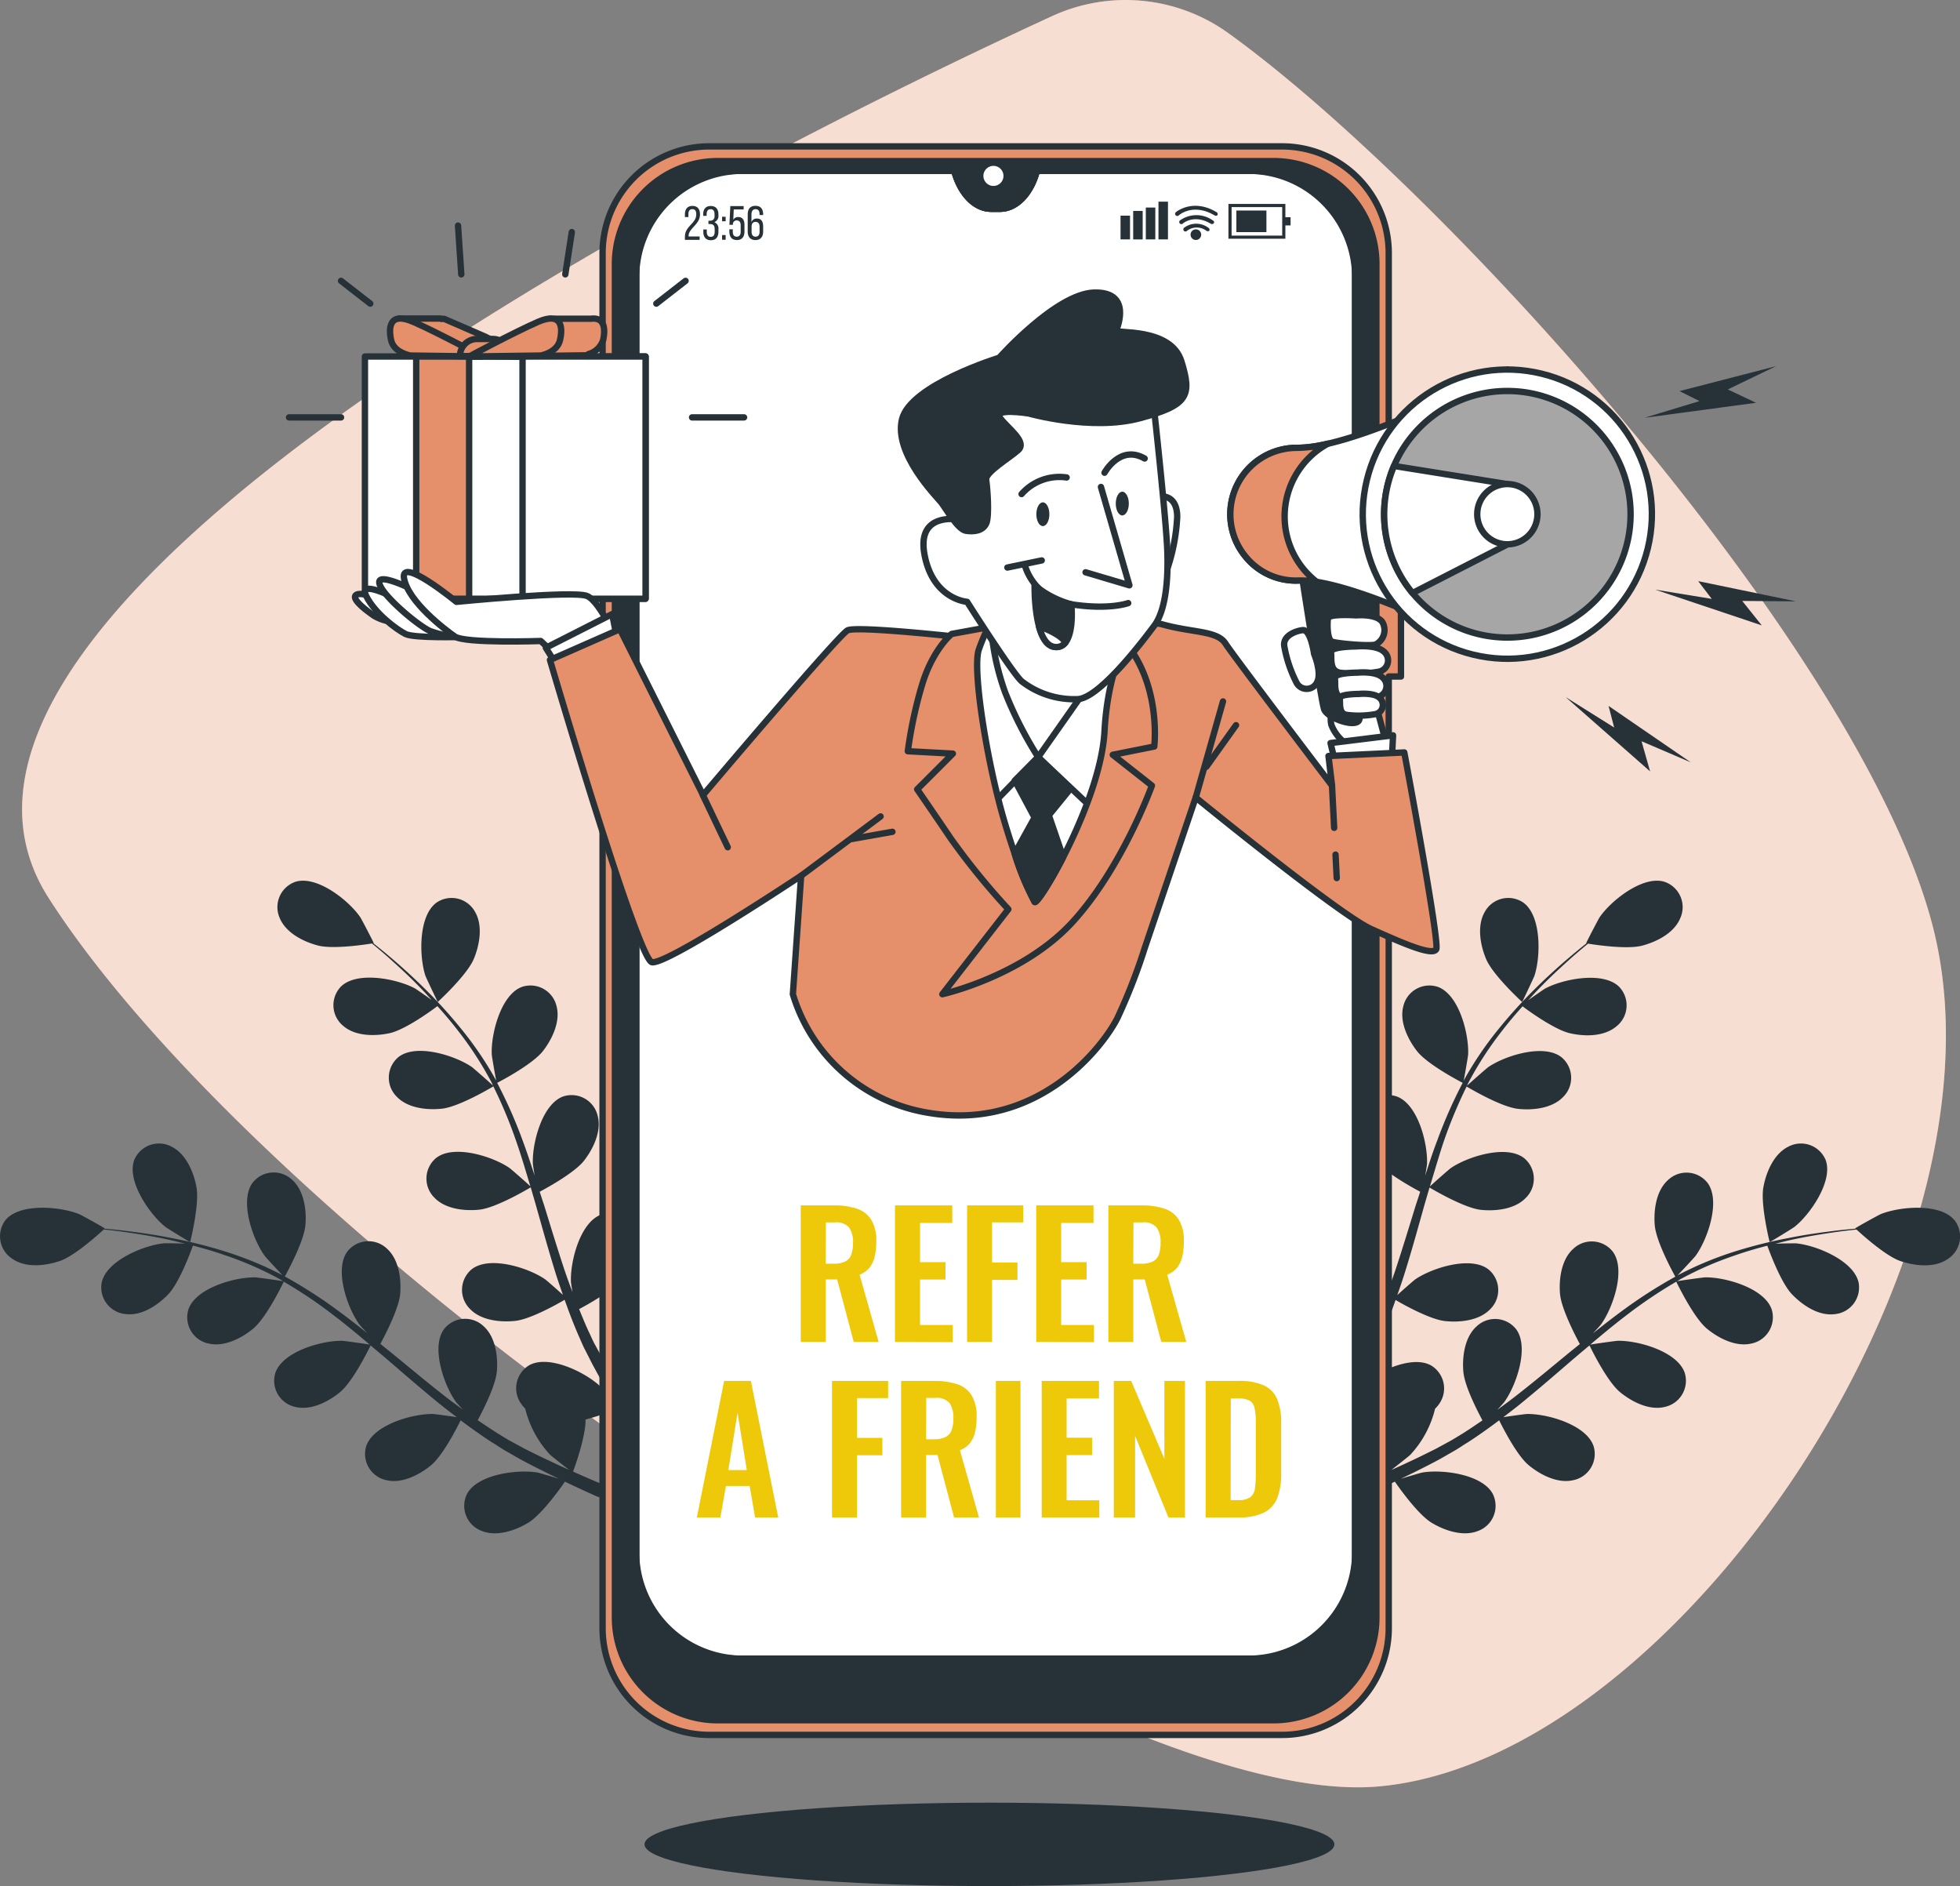 <svg xmlns="http://www.w3.org/2000/svg" width="308.334" height="296.629" viewBox="0 0 308.334 296.629">
  <rect x="0" y="0" width="308.334" height="296.629" fill="#808080" stroke="none"/>
  <g id="Group_408" data-name="Group 408" transform="translate(-60.833 -223.857)">
    <g id="Group_380" data-name="Group 380" transform="translate(-16.703 3.513)">
      <g id="freepik--background-simple--inject-2" transform="translate(81.012 220.344)">
        <path id="Path_5166" data-name="Path 5166" d="M222.331,42.106a27.672,27.672,0,0,0-27.658-2.658c-43.791,20.138-188.331,91.2-157.881,138.71,35.774,55.835,162.735,143.922,209.29,139.721s99.338-82.307,87.484-133.716C323.605,140.967,256.645,66.782,222.331,42.106Z" transform="translate(-32.615 -36.926)" fill="#e58f6b"/>
        <path id="Path_5167" data-name="Path 5167" d="M222.331,42.106a27.672,27.672,0,0,0-27.658-2.658c-43.791,20.138-188.331,91.2-157.881,138.71,35.774,55.835,162.735,143.922,209.29,139.721s99.338-82.307,87.484-133.716C323.605,140.967,256.645,66.782,222.331,42.106Z" transform="translate(-32.615 -36.926)" fill="#fff" opacity="0.7"/>
      </g>
      <g id="freepik--Plants--inject-2" transform="translate(77.536 358.858)">
        <path id="Path_5168" data-name="Path 5168" d="M360.539,247.857c1.073,2.567,5.675,6.769,5.682,6.769s1.845-3.872,1.929-4.132c.989-3.009,1.129-9.413-1.747-11.5a4.209,4.209,0,0,0-6.075,1.473C359.073,242.639,359.627,245.676,360.539,247.857Z" transform="translate(-126.76 -235.551)" fill="#263238"/>
        <path id="Path_5169" data-name="Path 5169" d="M420.79,287.75c-2.287-2.715-8.656-2.1-11.588-.912-.253.105-4.033,2.181-3.984,2.231l.056.049c-1.01.084-2.1.189-3.262.33-2.174.274-4.623.6-7.26,1.136a75.536,75.536,0,0,0-8.417,2.1,55.114,55.114,0,0,0-8.993,3.732l-.105.063c.737-.744,2.708-2.876,2.841-3.058,1.88-2.553,4.005-8.593,1.929-11.469a4.209,4.209,0,0,0-6.236-.491c-1.873,1.662-2.287,4.721-2.1,7.085.21,2.658,3.016,7.716,3.241,8.123a75.909,75.909,0,0,0-8.347,5.359c-1.557,1.143-3.086,2.336-4.609,3.556.61-.659,1.157-1.256,1.221-1.347,1.88-2.553,4-8.593,1.922-11.469a4.209,4.209,0,0,0-6.229-.491c-1.873,1.662-2.294,4.721-2.1,7.085s2.5,6.755,3.121,7.905l-1.74,1.4c-2.771,2.287-5.52,4.573-8.291,6.734-.975.765-1.964,1.48-2.946,2.2.54-.582.989-1.08,1.052-1.164,1.88-2.553,4.005-8.593,1.929-11.469a4.209,4.209,0,0,0-6.236-.491c-1.873,1.662-2.287,4.721-2.1,7.078s2.273,6.313,3.009,7.716c-1.031.7-2.062,1.4-3.093,2.055-.7.414-1.4.87-2.1,1.249l-2.153,1.171c-1.4.7-2.806,1.4-4.209,2.048-.961.456-1.88.87-2.806,1.291.982-.751,2.869-2.252,3.009-2.4a16.2,16.2,0,0,0,3.9-7.246,4.908,4.908,0,0,0,.6-.7,4.209,4.209,0,0,0-1.256-6.124c-3.107-1.7-8.838,1.143-11.146,3.318-.133.133-1.452,1.69-2.273,2.687.393-.659.779-1.3,1.171-1.978.793-1.347,1.536-2.715,2.35-4.209.365-.7.7-1.445,1.1-2.181s.7-1.536,1.059-2.308c.793-1.81,1.508-3.683,2.181-5.612,1.178.7,5.408,3.065,7.772,3.318s5.422-.07,7.141-1.894a4.209,4.209,0,0,0-.316-6.243c-2.806-2.16-8.908-.21-11.518,1.592-.161.112-1.887,1.613-2.806,2.455.4-1.143.8-2.287,1.164-3.458,1.059-3.388,2.02-6.846,2.988-10.3.3-1.052.61-2.1.919-3.157.414.253,5.373,3.192,8.025,3.507,2.35.253,5.422-.077,7.141-1.9a4.209,4.209,0,0,0-.309-6.243c-2.806-2.16-8.915-.21-11.525,1.592-.2.133-2.673,2.3-3.276,2.883.7-2.315,1.368-4.615,2.1-6.853a74.813,74.813,0,0,1,3.676-8.866c.2.119,5.359,3.206,8.067,3.507,2.357.259,5.422-.07,7.141-1.894a4.209,4.209,0,0,0-.309-6.243c-2.806-2.16-8.908-.21-11.518,1.592-.2.14-2.869,2.469-3.325,2.925.084-.161.147-.344.238-.512a54.428,54.428,0,0,1,5.226-8.067c1.073-1.4,2.182-2.7,3.283-3.928.9.7,5.064,3.7,7.47,4.244s5.4.519,7.309-1.1a4.209,4.209,0,0,0,.379-6.243c-2.56-2.455-8.838-1.185-11.623.316-.154.084-1.606,1.087-2.651,1.831.505-.547,1.017-1.122,1.515-1.634,1.859-1.943,3.683-3.6,5.3-5.057.933-.821,1.789-1.543,2.6-2.21,1.235.2,6.2.94,8.544.309s5.036-2.02,5.976-4.342a4.209,4.209,0,0,0-2.539-5.71c-3.4-1-8.417,3.016-10.171,5.612-.154.231-2.153,4.047-2.1,4.061h.07c-.786.624-1.627,1.3-2.532,2.069-1.662,1.4-3.507,3.051-5.429,4.952a75.679,75.679,0,0,0-5.864,6.439,54.6,54.6,0,0,0-5.471,8.06.141.141,0,0,1-.049.105c.2-1.024.7-3.893.7-4.117.154-3.163-1.4-9.378-4.728-10.627a4.209,4.209,0,0,0-5.464,3.03c-.645,2.42.7,5.2,2.153,7.064,1.641,2.1,6.776,4.777,7.183,4.987a75.286,75.286,0,0,0-4.005,9.077c-.7,1.81-1.291,3.655-1.887,5.506.147-.884.274-1.683.281-1.8.154-3.164-1.4-9.371-4.728-10.627a4.209,4.209,0,0,0-5.464,3.03c-.645,2.42.7,5.2,2.153,7.064s5.808,4.265,6.965,4.875c-.224.7-.456,1.4-.7,2.139-1.052,3.43-2.1,6.86-3.2,10.192-.393,1.171-.828,2.315-1.249,3.458.126-.793.231-1.452.231-1.557.161-3.164-1.4-9.378-4.721-10.627a4.209,4.209,0,0,0-5.464,3.023c-.645,2.427.7,5.2,2.153,7.071s5.387,4.026,6.755,4.763c-.47,1.157-.94,2.315-1.452,3.416-.365.744-.666,1.487-1.073,2.217s-.772,1.445-1.157,2.16c-.779,1.347-1.585,2.743-2.378,4.04-.554.9-1.094,1.754-1.634,2.616.407-1.164,1.15-3.458,1.192-3.655.631-3.107,0-9.484-3.058-11.223a4.209,4.209,0,0,0-5.864,2.167c-1,2.294-.1,5.247,1.059,7.309,1.277,2.273,5.745,5.612,6.313,5.99-.9,1.4-1.789,2.806-2.651,4.075-.435.652-.856,1.284-1.27,1.887l1.522,1.606c.491-.751,1-1.529,1.515-2.343.919-1.4,1.873-3,2.806-4.6a45.355,45.355,0,0,0,5.085,1.7c-.042,2.672,1.733,7.555,1.964,8.186-1.536.7-3.03,1.34-4.454,1.936a14.02,14.02,0,0,1-1.8.519l1.627,1.7a5.941,5.941,0,0,0,1.01-.295c1.557-.7,3.213-1.459,4.91-2.273.386.568,3.57,5.142,5.808,6.481,2.027,1.22,4.952,2.21,7.281,1.27a4.209,4.209,0,0,0,2.329-5.794c-1.648-3.142-8-3.928-11.125-3.388-.182.035-2.139.6-3.374.989.7-.337,1.361-.652,2.069-1,1.4-.7,2.806-1.4,4.258-2.2l2.1-1.206c.7-.393,1.4-.9,2.153-1.347,1.662-1.073,3.29-2.238,4.91-3.451.6,1.221,2.806,5.541,4.643,7.057s4.559,2.932,7.014,2.357a4.209,4.209,0,0,0,3.185-5.38c-1.157-3.353-7.316-5.092-10.487-5.029-.2,0-2.462.309-3.7.5.961-.737,1.929-1.466,2.876-2.245,2.75-2.245,5.464-4.594,8.179-6.937q1.242-1.052,2.5-2.1c.21.435,2.729,5.612,4.777,7.323,1.824,1.508,4.566,2.932,7.014,2.357a4.209,4.209,0,0,0,3.185-5.38c-1.157-3.353-7.316-5.092-10.522-5.029-.238,0-3.507.449-4.328.6,1.838-1.557,3.69-3.093,5.569-4.531a74.286,74.286,0,0,1,7.954-5.366c.1.2,2.7,5.612,4.8,7.372,1.824,1.508,4.566,2.932,7.014,2.357a4.209,4.209,0,0,0,3.192-5.38c-1.157-3.353-7.323-5.092-10.487-5.029-.253,0-3.76.484-4.391.61.161-.091.316-.2.477-.295a53.75,53.75,0,0,1,8.81-3.83c1.676-.589,3.311-1.052,4.91-1.466.379,1.059,2.174,5.885,3.893,7.66s4.209,3.416,6.7,3.107a4.209,4.209,0,0,0,3.76-4.994c-.779-3.458-6.713-5.864-9.869-6.145-.175,0-1.936,0-3.22.063.7-.175,1.473-.372,2.167-.533,2.616-.589,5.05-.968,7.211-1.284,1.228-.175,2.343-.309,3.388-.414.912.842,4.651,4.209,6.951,4.973s5.31,1.087,7.379-.323a4.209,4.209,0,0,0,1.059-6.166Z" transform="translate(-113.36 -234.396)" fill="#263238"/>
        <path id="Path_5170" data-name="Path 5170" d="M424.077,308.812c0,.063,3.683-2.21,3.9-2.378,2.483-1.971,6.124-7.232,4.91-10.522a4.209,4.209,0,0,0-5.878-2.1c-2.252,1.115-3.458,3.949-3.9,6.278C422.562,302.765,424.077,308.812,424.077,308.812Z" transform="translate(-145.687 -251.984)" fill="#263238"/>
        <path id="Path_5171" data-name="Path 5171" d="M130.4,247.857c-1.073,2.567-5.675,6.769-5.675,6.769s-1.852-3.872-1.936-4.132c-.989-3.009-1.122-9.413,1.747-11.5a4.209,4.209,0,0,1,6.075,1.473C131.865,242.639,131.31,245.676,130.4,247.857Z" transform="translate(-55.869 -235.551)" fill="#263238"/>
        <path id="Path_5172" data-name="Path 5172" d="M28.536,287.75c2.287-2.715,8.663-2.1,11.595-.912.253.105,4.026,2.181,3.984,2.231l-.056.049c1,.084,2.1.189,3.262.33,2.167.274,4.615.6,7.26,1.136a75.932,75.932,0,0,1,8.417,2.1,55.118,55.118,0,0,1,9.007,3.7l.1.063c-.7-.744-2.708-2.876-2.806-3.058-1.873-2.553-4-8.593-1.922-11.469a4.209,4.209,0,0,1,6.229-.491c1.873,1.662,2.294,4.721,2.1,7.085-.21,2.658-3.016,7.716-3.241,8.123A75.251,75.251,0,0,1,80.815,302c1.557,1.143,3.093,2.336,4.616,3.556-.617-.659-1.157-1.256-1.221-1.347-1.88-2.553-4.005-8.593-1.929-11.469a4.209,4.209,0,0,1,6.236-.491c1.873,1.662,2.287,4.721,2.1,7.085s-2.5,6.755-3.121,7.905l1.733,1.4c2.806,2.287,5.527,4.573,8.291,6.734.975.765,1.964,1.48,2.953,2.2-.54-.582-1-1.08-1.059-1.164-1.873-2.553-4-8.593-1.922-11.469a4.209,4.209,0,0,1,6.229-.491c1.873,1.662,2.294,4.721,2.1,7.078s-2.273,6.313-3.009,7.716c1.031.7,2.1,1.4,3.1,2.055.7.414,1.4.87,2.1,1.249l2.16,1.171c1.4.7,2.806,1.4,4.209,2.048.954.456,1.873.87,2.806,1.291-.975-.751-2.862-2.252-3.009-2.4a16.33,16.33,0,0,1-3.9-7.246,4.907,4.907,0,0,1-.6-.7,4.209,4.209,0,0,1,1.249-6.124c3.114-1.7,8.845,1.143,11.146,3.318.14.133,1.459,1.69,2.273,2.687-.393-.659-.779-1.3-1.171-1.978-.786-1.347-1.536-2.715-2.343-4.209l-1.108-2.181c-.386-.7-.7-1.536-1.059-2.308-.786-1.81-1.5-3.683-2.181-5.612-1.178.7-5.4,3.065-7.765,3.318s-5.422-.07-7.141-1.894a4.209,4.209,0,0,1,.309-6.243c2.806-2.16,8.915-.21,11.518,1.592.168.112,1.894,1.613,2.806,2.455-.393-1.143-.8-2.287-1.164-3.458-1.052-3.388-2.013-6.846-2.988-10.3-.295-1.052-.61-2.1-.912-3.156-.421.253-5.38,3.192-8.025,3.507-2.357.253-5.422-.077-7.141-1.9a4.209,4.209,0,0,1,.309-6.243c2.806-2.16,8.915-.21,11.518,1.592.2.133,2.68,2.3,3.283,2.883-.7-2.315-1.368-4.616-2.146-6.853a73.649,73.649,0,0,0-3.676-8.866c-.189.119-5.352,3.206-8.067,3.507-2.35.26-5.422-.07-7.141-1.894a4.209,4.209,0,0,1,.309-6.243c2.806-2.16,8.915-.21,11.525,1.592.2.14,2.869,2.469,3.318,2.925-.077-.161-.147-.344-.231-.512a54.431,54.431,0,0,0-5.226-8.067c-1.073-1.4-2.181-2.7-3.29-3.928-.9.7-5.057,3.7-7.47,4.244-2.308.512-5.394.519-7.3-1.1a4.209,4.209,0,0,1-.379-6.243c2.56-2.455,8.831-1.185,11.623.316.154.084,1.6,1.087,2.644,1.831-.505-.547-1.017-1.122-1.515-1.634-1.852-1.943-3.676-3.6-5.3-5.057-.926-.821-1.782-1.543-2.6-2.21-1.228.2-6.2.94-8.544.309s-5.029-2.02-5.976-4.342a4.209,4.209,0,0,1,2.532-5.682c3.409-1,8.417,3.016,10.171,5.612.154.231,2.16,4.047,2.1,4.061h-.077c.793.624,1.634,1.3,2.539,2.069,1.655,1.4,3.507,3.051,5.429,4.952a75.655,75.655,0,0,1,5.857,6.439,54.6,54.6,0,0,1,5.471,8.06.484.484,0,0,1,.049.105c-.2-1.024-.7-3.893-.7-4.117-.154-3.163,1.4-9.378,4.721-10.627a4.209,4.209,0,0,1,5.471,3.03c.638,2.42-.7,5.2-2.153,7.064-1.648,2.1-6.776,4.777-7.19,4.987a75.314,75.314,0,0,1,4.012,9.077c.666,1.81,1.284,3.654,1.88,5.506-.14-.884-.267-1.683-.274-1.8-.154-3.164,1.4-9.371,4.721-10.627a4.209,4.209,0,0,1,5.471,3.03c.645,2.42-.7,5.2-2.153,7.064s-5.808,4.265-6.965,4.875c.224.7.449,1.4.7,2.139,1.052,3.43,2.1,6.86,3.206,10.192.393,1.171.821,2.315,1.249,3.458-.133-.793-.231-1.452-.238-1.557-.154-3.164,1.4-9.378,4.721-10.627a4.209,4.209,0,0,1,5.471,3.023c.645,2.427-.7,5.2-2.153,7.071s-5.387,4.026-6.755,4.763c.47,1.157.94,2.315,1.452,3.416.365.744.659,1.487,1.066,2.217s.779,1.445,1.157,2.16c.786,1.347,1.585,2.743,2.385,4.04.547.9,1.087,1.754,1.627,2.616-.407-1.164-1.15-3.458-1.185-3.655-.638-3.107,0-9.484,3.058-11.223a4.209,4.209,0,0,1,5.857,2.167c1,2.294.105,5.247-1.052,7.309-1.277,2.273-5.745,5.612-6.313,5.99.9,1.4,1.789,2.806,2.644,4.075.435.652.863,1.284,1.277,1.887l-1.522,1.606c-.5-.751-1-1.529-1.515-2.343-.919-1.4-1.873-3-2.841-4.6a44.821,44.821,0,0,1-5.085,1.7c.049,2.672-1.726,7.554-1.964,8.186,1.536.7,3.037,1.34,4.461,1.936a13.846,13.846,0,0,0,1.8.519l-1.62,1.7a5.739,5.739,0,0,1-1.01-.295c-1.564-.7-3.22-1.459-4.91-2.273-.386.568-3.563,5.142-5.8,6.481-2.034,1.22-4.959,2.21-7.281,1.27a4.209,4.209,0,0,1-2.336-5.794c1.655-3.142,8-3.928,11.125-3.388.189.035,2.146.6,3.374.989-.7-.337-1.361-.652-2.062-1-1.4-.7-2.806-1.4-4.258-2.2l-2.1-1.206c-.7-.393-1.4-.9-2.16-1.347-1.655-1.073-3.283-2.238-4.91-3.451-.6,1.221-2.806,5.541-4.644,7.057s-4.566,2.932-7.014,2.357a4.209,4.209,0,0,1-3.185-5.38c1.157-3.353,7.316-5.092,10.522-5.029.2,0,2.469.309,3.711.5-.968-.737-1.929-1.466-2.883-2.245-2.75-2.245-5.457-4.594-8.172-6.937-.828-.7-1.669-1.4-2.5-2.1-.21.435-2.729,5.612-4.777,7.323-1.824,1.508-4.559,2.932-7.014,2.357a4.209,4.209,0,0,1-3.185-5.38c1.157-3.353,7.316-5.092,10.522-5.029.238,0,3.507.449,4.321.6-1.838-1.557-3.683-3.093-5.569-4.531a72.892,72.892,0,0,0-7.954-5.366c-.091.2-2.694,5.612-4.8,7.372-1.817,1.508-4.559,2.932-7.014,2.357a4.209,4.209,0,0,1-3.185-5.38c1.157-3.353,7.316-5.092,10.522-5.029.246,0,3.76.484,4.391.61l-.484-.295a53.492,53.492,0,0,0-8.81-3.844c-1.676-.589-3.311-1.052-4.91-1.466-.379,1.059-2.174,5.885-3.886,7.66s-4.209,3.416-6.706,3.107a4.209,4.209,0,0,1-3.753-4.994c.779-3.458,6.713-5.864,9.869-6.145.168,0,1.929,0,3.213.063-.7-.175-1.466-.372-2.167-.533-2.616-.589-5.05-.968-7.2-1.284-1.235-.175-2.343-.309-3.388-.414-.919.842-4.658,4.209-6.958,4.973s-5.31,1.087-7.379-.323a4.209,4.209,0,0,1-1.115-6.152Z" transform="translate(-27.658 -234.396)" fill="#263238"/>
        <path id="Path_5173" data-name="Path 5173" d="M66.46,308.812c0,.063-3.683-2.21-3.893-2.378-2.483-1.971-6.131-7.232-4.91-10.522a4.209,4.209,0,0,1,5.878-2.1c2.245,1.115,3.458,3.949,3.9,6.278C67.982,302.765,66.46,308.812,66.46,308.812Z" transform="translate(-36.542 -251.984)" fill="#263238"/>
      </g>
      <g id="freepik--Shadow--inject-2" transform="translate(178.924 503.856)">
        <ellipse id="Ellipse_26" data-name="Ellipse 26" cx="54.264" cy="6.558" rx="54.264" ry="6.558" transform="translate(0 0)" fill="#263238"/>
      </g>
      <g id="freepik--Device--inject-2" transform="translate(172.33 243.368)">
        <path id="Path_5181" data-name="Path 5181" d="M283.449,85.8v212.86a10.578,10.578,0,0,1-10.578,10.578H180.9a10.578,10.578,0,0,1-10.578-10.578V85.8A10.578,10.578,0,0,1,180.891,75.22h39.477l.035.126c.982,3.507,3.248,5.843,5.759,5.843h1.4c2.518,0,4.784-2.308,5.766-5.843l.035-.126h39.47A10.578,10.578,0,0,1,283.449,85.8Z" transform="translate(-165.045 -71.383)" fill="#fff" stroke="#263238" stroke-linecap="round" stroke-linejoin="round" stroke-width="1"/>
        <path id="Path_5182" data-name="Path 5182" d="M288.393,135.005V113.745h-1.922V86.529A16.779,16.779,0,0,0,269.693,69.75H179.579A16.779,16.779,0,0,0,162.8,86.529V302.8a16.779,16.779,0,0,0,16.779,16.779h90.114A16.779,16.779,0,0,0,286.472,302.8V153.124h1.922V140.561h-1.922v-5.555ZM281.2,290.824A16.785,16.785,0,0,1,264.425,307.6H184.853a16.778,16.778,0,0,1-16.779-16.779V90.365a16.779,16.779,0,0,1,16.779-16.779h33.269l.035.126c.982,3.507,3.248,5.843,5.759,5.843h1.4c2.518,0,4.784-2.308,5.766-5.843l.035-.126H264.39A16.785,16.785,0,0,1,281.2,90.365Z" transform="translate(-162.8 -69.75)" fill="#e58f6b" stroke="#263238" stroke-linecap="round" stroke-linejoin="round" stroke-width="1"/>
        <path id="Path_5183" data-name="Path 5183" d="M269.18,73.05H181.752A16.182,16.182,0,0,0,165.57,89.232V302.078a16.182,16.182,0,0,0,16.182,16.182H269.18a16.175,16.175,0,0,0,16.175-16.182V89.232A16.175,16.175,0,0,0,269.18,73.05Zm12.85,219.355a16.182,16.182,0,0,1-16.182,16.182H185.084A16.182,16.182,0,0,1,168.9,292.405V90.747a16.175,16.175,0,0,1,16.175-16.175H218.95l.035.126c.982,3.507,3.248,5.843,5.759,5.843h1.4c2.518,0,4.784-2.308,5.766-5.843l.035-.126h33.866a16.182,16.182,0,0,1,16.217,16.182Z" transform="translate(-163.627 -70.735)" fill="#263238" stroke="#263238" stroke-linecap="round" stroke-linejoin="round" stroke-width="1"/>
        <path id="Path_5184" data-name="Path 5184" d="M251.366,75.7a1.578,1.578,0,1,0-1.571,1.571A1.578,1.578,0,0,0,251.366,75.7Z" transform="translate(-188.3 -71.052)" fill="#fff"/>
        <path id="Path_5185" data-name="Path 5185" d="M183.638,84.43c0,1.592-1.789,2.167-1.8,3.381v.084h1.74v.54H181.26v-.5c0-1.7,1.789-2.041,1.789-3.507,0-.54-.175-.828-.617-.828s-.617.309-.617.779v.47h-.554V84.43c0-.807.372-1.34,1.185-1.34S183.638,83.6,183.638,84.43Z" transform="translate(-168.311 -73.733)" fill="#263238"/>
        <path id="Path_5186" data-name="Path 5186" d="M187.759,84.436v.133a1.038,1.038,0,0,1-.645,1.087,1.052,1.052,0,0,1,.645,1.1v.407c0,.807-.379,1.333-1.192,1.333s-1.185-.526-1.185-1.333V86.8h.547v.4c0,.477.2.765.624.765s.617-.281.617-.814v-.414c0-.519-.217-.765-.666-.786h-.316v-.526h.323a.638.638,0,0,0,.638-.7v-.288c0-.54-.189-.821-.617-.821s-.624.295-.624.772v.274h-.547v-.224c0-.807.379-1.326,1.185-1.326S187.759,83.6,187.759,84.436Z" transform="translate(-169.535 -73.739)" fill="#263238"/>
        <path id="Path_5187" data-name="Path 5187" d="M190.161,85.53v.7H189.6v-.7Zm0,2.876v.737H189.6v-.737Z" transform="translate(-170.801 -74.461)" fill="#263238"/>
        <path id="Path_5188" data-name="Path 5188" d="M191.847,85.293a.842.842,0,0,1,.786-.435c.7,0,.975.5.975,1.249v1.038c0,.807-.379,1.333-1.192,1.333s-1.185-.526-1.185-1.333v-.358h.54v.393c0,.477.2.765.617.765s.624-.288.624-.765V86.156c0-.477-.2-.765-.624-.765a.575.575,0,0,0-.6.568v.119h-.547l.14-2.939h2.1v.526h-1.557Z" transform="translate(-171.288 -73.748)" fill="#263238"/>
        <path id="Path_5189" data-name="Path 5189" d="M197.777,84.424v.1h-.568v-.168c0-.477-.2-.758-.624-.758s-.645.288-.645.856v1.185a.849.849,0,0,1,.856-.568c.7,0,.982.491.982,1.256v.8c0,.807-.407,1.333-1.214,1.333s-1.214-.526-1.214-1.333v-2.7c0-.835.379-1.354,1.214-1.354S197.777,83.582,197.777,84.424ZM195.96,86.4v.758c0,.477.2.765.624.765s.631-.288.631-.765v-.793c0-.477-.2-.765-.631-.765s-.624.288-.624.765Z" transform="translate(-172.518 -73.727)" fill="#263238"/>
        <rect id="Rectangle_1276" data-name="Rectangle 1276" width="1.494" height="3.732" transform="translate(81.48 10.893)" fill="#263238"/>
        <rect id="Rectangle_1277" data-name="Rectangle 1277" width="1.494" height="4.482" transform="translate(83.472 10.15)" fill="#263238"/>
        <rect id="Rectangle_1278" data-name="Rectangle 1278" width="1.494" height="5.008" transform="translate(85.457 9.617)" fill="#263238"/>
        <rect id="Rectangle_1279" data-name="Rectangle 1279" width="1.494" height="5.934" transform="translate(87.449 8.691)" fill="#263238"/>
        <path id="Path_5190" data-name="Path 5190" d="M312.117,88.121H303.16V82.65h8.957Zm-8.459-.491h7.961V83.148h-7.961Z" transform="translate(-204.705 -73.601)" fill="#263238"/>
        <rect id="Rectangle_1280" data-name="Rectangle 1280" width="4.728" height="3.395" transform="translate(99.703 10.087)" fill="#263238"/>
        <rect id="Rectangle_1281" data-name="Rectangle 1281" width="1.129" height="1.291" transform="translate(107.103 11.139)" fill="#263238"/>
        <path id="Path_5191" data-name="Path 5191" d="M296.857,88.268a.308.308,0,0,1-.168-.049,2.527,2.527,0,0,0-3.079,0,.33.33,0,0,1-.47,0,.337.337,0,0,1,0-.47,3.179,3.179,0,0,1,3.865,0,.33.33,0,0,1,.112.456.344.344,0,0,1-.259.063Z" transform="translate(-201.685 -74.934)" fill="#263238"/>
        <path id="Path_5192" data-name="Path 5192" d="M297.256,86.567a.372.372,0,0,1-.168-.042c-2.637-1.571-4.405-.049-4.426,0a.337.337,0,0,1-.442-.505,4.444,4.444,0,0,1,5.212,0,.288.288,0,0,1-.175.547Z" transform="translate(-201.411 -74.362)" fill="#263238"/>
        <path id="Path_5193" data-name="Path 5193" d="M297.6,84.634a.316.316,0,0,1-.175-.049c-3.339-1.985-5.555-.112-5.647,0a.345.345,0,0,1-.47-.505s2.665-2.273,6.432,0a.344.344,0,0,1,.119.463.337.337,0,0,1-.26.091Z" transform="translate(-201.138 -73.727)" fill="#263238"/>
        <path id="Path_5194" data-name="Path 5194" d="M296.333,89.2a.835.835,0,1,1-.244-.6A.842.842,0,0,1,296.333,89.2Z" transform="translate(-202.165 -75.306)" fill="#263238"/>
      </g>
      <g id="freepik--Character--inject-2" transform="translate(123.005 255.826)">
        <line id="Line_3" data-name="Line 3" x2="8.179" transform="translate(0 30.162)" fill="none" stroke="#263238" stroke-linecap="round" stroke-linejoin="round" stroke-width="1"/>
        <line id="Line_4" data-name="Line 4" x2="8.179" transform="translate(63.403 30.162)" fill="none" stroke="#263238" stroke-linecap="round" stroke-linejoin="round" stroke-width="1"/>
        <line id="Line_5" data-name="Line 5" x2="4.601" y2="3.577" transform="translate(8.179 8.691)" fill="none" stroke="#263238" stroke-linecap="round" stroke-linejoin="round" stroke-width="1"/>
        <line id="Line_6" data-name="Line 6" x1="4.601" y2="3.577" transform="translate(57.778 8.691)" fill="none" stroke="#263238" stroke-linecap="round" stroke-linejoin="round" stroke-width="1"/>
        <line id="Line_7" data-name="Line 7" x2="0.512" y2="7.667" transform="translate(26.585 0)" fill="none" stroke="#263238" stroke-linecap="round" stroke-linejoin="round" stroke-width="1"/>
        <line id="Line_8" data-name="Line 8" x1="1.024" y2="6.65" transform="translate(43.461 1.017)" fill="none" stroke="#263238" stroke-linecap="round" stroke-linejoin="round" stroke-width="1"/>
        <rect id="Rectangle_1282" data-name="Rectangle 1282" width="44.149" height="38.095" transform="translate(11.939 20.587)" fill="#fff" stroke="#263238" stroke-linecap="round" stroke-linejoin="round" stroke-width="1"/>
        <rect id="Rectangle_1283" data-name="Rectangle 1283" width="8.326" height="38.095" transform="translate(20.005 20.587)" fill="#e58f6b" stroke="#263238" stroke-linecap="round" stroke-linejoin="round" stroke-width="1"/>
        <rect id="Rectangle_1284" data-name="Rectangle 1284" width="19.353" height="38.095" transform="translate(36.735 20.587)" fill="#fff" stroke="#263238" stroke-linecap="round" stroke-linejoin="round" stroke-width="1"/>
        <path id="Path_5195" data-name="Path 5195" d="M130.753,111.212l-6.474-2.806a2.807,2.807,0,0,0-.477,0l-.105-.056H117.18l5.078,2.385a6.776,6.776,0,0,0,.161,1.059,3.36,3.36,0,0,0,2.308,2.217l.042.2h.7l11.272.154S133.825,112.762,130.753,111.212Z" transform="translate(-99.854 -93.732)" fill="#e58f6b" stroke="#263238" stroke-linecap="round" stroke-linejoin="round" stroke-width="1"/>
        <path id="Path_5196" data-name="Path 5196" d="M129.622,114.316s-7.014-3.781-10.816-5.443-3.935.9-3.507,2.869,3.023,2.42,3.023,2.42Z" transform="translate(-99.242 -93.728)" fill="#e58f6b" stroke="#263238" stroke-linecap="round" stroke-linejoin="round" stroke-width="1"/>
        <path id="Path_5197" data-name="Path 5197" d="M135.973,112.93H133.5a2.68,2.68,0,0,0-2.687,2.687h7.849A2.687,2.687,0,0,0,135.973,112.93Z" transform="translate(-103.924 -95.099)" fill="#e58f6b" stroke="#263238" stroke-linecap="round" stroke-linejoin="round" stroke-width="1"/>
        <path id="Path_5198" data-name="Path 5198" d="M154.94,108.379h-5.724l-.744,2.806c-3.072,1.55-5.962,3.107-5.962,3.107l11.272-.154h.7l.035-.2a3.36,3.36,0,0,0,2.315-2.217C157.177,110.119,157.135,108.106,154.94,108.379Z" transform="translate(-107.417 -93.733)" fill="#e58f6b" stroke="#263238" stroke-linecap="round" stroke-linejoin="round" stroke-width="1"/>
        <path id="Path_5199" data-name="Path 5199" d="M132.87,114.316s7.014-3.781,10.823-5.443,3.928.9,3.472,2.869-3.023,2.42-3.023,2.42Z" transform="translate(-104.539 -93.728)" fill="#e58f6b" stroke="#263238" stroke-linecap="round" stroke-linejoin="round" stroke-width="1"/>
        <path id="Path_5200" data-name="Path 5200" d="M110.274,173.54s-3.69-2.455-2.883-3.234,4.77.933,5.675,2.1.449,1.957-.3,2.027A7.079,7.079,0,0,1,110.274,173.54Z" transform="translate(-96.897 -112.171)" fill="#fff" stroke="#263238" stroke-linecap="round" stroke-linejoin="round" stroke-width="1"/>
        <path id="Path_5201" data-name="Path 5201" d="M114.061,170.329s-5.717-2.967-4.342-.224,4.8,5.261,6.173,5.948,8.922.456,8.922.456-1.4-2.518-2.75-3.206S114.061,170.329,114.061,170.329Z" transform="translate(-97.563 -111.822)" fill="#fff" stroke="#263238" stroke-linecap="round" stroke-linejoin="round" stroke-width="1"/>
        <path id="Path_5202" data-name="Path 5202" d="M120.506,169.694s-7.548-4.11-7.779-2.511,5.948,6.86,8,7.772a14.8,14.8,0,0,0,5.036.919Z" transform="translate(-98.523 -111.187)" fill="#fff" stroke="#263238" stroke-linecap="round" stroke-linejoin="round" stroke-width="1"/>
        <path id="Path_5203" data-name="Path 5203" d="M151.874,176.28s-2.743-6.4-4.8-7.316-20.58.912-20.58.912-8.922-7.316-8.235-3.662,6.4,8.01,8,9.119,13.5.7,13.5.7l3.662,3.43Z" transform="translate(-100.164 -110.703)" fill="#fff" stroke="#263238" stroke-linecap="round" stroke-linejoin="round" stroke-width="1"/>
        <path id="Path_5204" data-name="Path 5204" d="M326.536,194.594a3.879,3.879,0,0,0-.323,2.694,6.622,6.622,0,0,0,1.613,2.364l.54,3.339,7.323.323-3.016-11.223Z" transform="translate(-162.23 -118.733)" fill="#fff" stroke="#263238" stroke-linecap="round" stroke-linejoin="round" stroke-width="1"/>
        <path id="Path_5205" data-name="Path 5205" d="M319.63,165.749s3.051,19.851,3.507,21.043,3.97,2.6,5.2,1.985-.919-3.507-.919-3.507l.61-19.086S322.836,164.206,319.63,165.749Z" transform="translate(-160.297 -110.693)" fill="#263238" stroke="#263238" stroke-linecap="round" stroke-linejoin="round" stroke-width="1"/>
        <path id="Path_5206" data-name="Path 5206" d="M329.9,174.875s-4.279-.3-4.433.463-.147,3.353.617,3.662,5.955.765,6.867.456a2.546,2.546,0,0,0,1.073-3.507C333.1,174.573,329.9,174.875,329.9,174.875Z" transform="translate(-162.016 -113.576)" fill="#fff" stroke="#263238" stroke-linecap="round" stroke-linejoin="round" stroke-width="1"/>
        <path id="Path_5207" data-name="Path 5207" d="M330.128,181.852s-4.125,0-3.97.912-.309,2.9,1.4,3.213a20.574,20.574,0,0,0,6.1-.154,1.8,1.8,0,0,0,.765-3.206C333.18,181.544,330.128,181.852,330.128,181.852Z" transform="translate(-162.245 -115.664)" fill="#fff" stroke="#263238" stroke-linecap="round" stroke-linejoin="round" stroke-width="1"/>
        <path id="Path_5208" data-name="Path 5208" d="M320.364,181.948s-.526-3.844-1.768-3.739c-.926.077-3.135.779-2.932,2.469a20.278,20.278,0,0,0,1.936,5.794,1.8,1.8,0,0,0,3.29-.21C321.557,184.782,320.364,181.948,320.364,181.948Z" transform="translate(-159.109 -114.588)" fill="#fff" stroke="#263238" stroke-linecap="round" stroke-linejoin="round" stroke-width="1"/>
        <path id="Path_5209" data-name="Path 5209" d="M330.62,187.724s-3.732,0-3.591.884-.281,2.806,1.242,3.086a17.711,17.711,0,0,0,5.527-.147,1.768,1.768,0,0,0,.7-3.086C333.383,187.437,330.62,187.724,330.62,187.724Z" transform="translate(-162.505 -117.419)" fill="#fff" stroke="#263238" stroke-linecap="round" stroke-linejoin="round" stroke-width="1"/>
        <path id="Path_5210" data-name="Path 5210" d="M331.121,192.506s-3.121,0-3,.7-.231,2.336,1.038,2.581a14.527,14.527,0,0,0,4.622-.119,1.48,1.48,0,0,0,.575-2.581C333.436,192.26,331.121,192.506,331.121,192.506Z" transform="translate(-162.83 -118.847)" fill="#fff" stroke="#263238" stroke-linecap="round" stroke-linejoin="round" stroke-width="1"/>
        <path id="Path_5211" data-name="Path 5211" d="M313.991,132.1a10.445,10.445,0,0,0-8.01,17.1,10.186,10.186,0,0,0,8.039,3.774c9.161-.561,33.178,12.3,33.178,12.3V119.8S323.516,132.293,313.991,132.1Z" transform="translate(-155.506 -97.15)" fill="#fff" stroke="#263238" stroke-linecap="round" stroke-linejoin="round" stroke-width="1"/>
        <path id="Path_5212" data-name="Path 5212" d="M312.125,147.868a13.054,13.054,0,0,1,6.818-11.469,21.044,21.044,0,0,1-4.953.66,10.444,10.444,0,0,0-8.01,17.1,10.185,10.185,0,0,0,8.039,3.774,14.8,14.8,0,0,1,3.171.217,13.019,13.019,0,0,1-5.064-10.283Z" transform="translate(-155.506 -102.106)" fill="#e58f6b" stroke="#263238" stroke-linecap="round" stroke-linejoin="round" stroke-width="1"/>
        <ellipse id="Ellipse_32" data-name="Ellipse 32" cx="22.741" cy="22.741" rx="22.741" ry="22.741" transform="translate(164.178 62.098) rotate(-76.32)" fill="#fff" stroke="#263238" stroke-linecap="round" stroke-linejoin="round" stroke-width="1"/>
        <path id="Path_5213" data-name="Path 5213" d="M376.846,143.971A19.388,19.388,0,1,1,357.46,124.59,19.388,19.388,0,0,1,376.846,143.971Z" transform="translate(-165.803 -98.58)" fill="#a6a6a6" stroke="#263238" stroke-linecap="round" stroke-linejoin="round" stroke-width="1"/>
        <path id="Path_5214" data-name="Path 5214" d="M357.464,144.255v9.491l-14.913,7.639A19.416,19.416,0,0,1,339.64,141.4Z" transform="translate(-165.808 -103.599)" fill="#fff" stroke="#263238" stroke-linecap="round" stroke-linejoin="round" stroke-width="1"/>
        <path id="Path_5215" data-name="Path 5215" d="M368.429,150.2a4.735,4.735,0,1,1-4.728-4.735A4.735,4.735,0,0,1,368.429,150.2Z" transform="translate(-172.039 -104.814)" fill="#fff" stroke="#263238" stroke-linecap="round" stroke-linejoin="round" stroke-width="1"/>
        <path id="Path_5216" data-name="Path 5216" d="M326.818,206.191l-.758-3.178,9.834-1.213-.217,4.412Z" transform="translate(-162.217 -121.632)" fill="#fff" stroke="#263238" stroke-linecap="round" stroke-linejoin="round" stroke-width="1"/>
        <path id="Path_5217" data-name="Path 5217" d="M152.336,183.549l-2.266-3.633,10.437-5.3.877,4.454Z" transform="translate(-109.674 -113.517)" fill="#fff" stroke="#263238" stroke-linecap="round" stroke-linejoin="round" stroke-width="1"/>
        <path id="Path_5218" data-name="Path 5218" d="M216.059,178.857s-16.779-1.866-18.238-1.122-22.741,25.911-22.741,25.911l-13.075-26.094L151,182.392s13.79,47,16.028,47.53,23.484-13.6,23.484-13.6l-1.3,18.637A26.711,26.711,0,0,0,210.461,253.6c17.34,2.981,27.581-10.437,29.818-14.913a90.574,90.574,0,0,0,4.286-10.992l8.018-23.674s22.572,18.427,27.595,20.686,9.687,4.293,10.248,3.171-5.029-30.941-5.029-30.941l-11.925.561.561,4.658s-15.474-20.342-16.779-22.369-5.219-1.676-9.876-2.981S216.059,178.857,216.059,178.857Z" transform="translate(-109.952 -114.079)" fill="#e58f6b" stroke="#263238" stroke-linecap="round" stroke-linejoin="round" stroke-width="1"/>
        <line id="Line_9" data-name="Line 9" y1="9.322" x2="12.493" transform="translate(80.568 92.92)" fill="none" stroke="#263238" stroke-linecap="round" stroke-linejoin="round" stroke-width="1"/>
        <line id="Line_10" data-name="Line 10" y1="1.122" x2="6.334" transform="translate(88.585 95.34)" fill="none" stroke="#263238" stroke-linecap="round" stroke-linejoin="round" stroke-width="1"/>
        <line id="Line_11" data-name="Line 11" y1="15.102" x2="4.286" transform="translate(142.639 74.837)" fill="none" stroke="#263238" stroke-linecap="round" stroke-linejoin="round" stroke-width="1"/>
        <line id="Line_12" data-name="Line 12" y1="6.523" x2="4.658" transform="translate(144.315 78.569)" fill="none" stroke="#263238" stroke-linecap="round" stroke-linejoin="round" stroke-width="1"/>
        <line id="Line_13" data-name="Line 13" x2="0.189" y2="3.69" transform="translate(164.629 98.925)" fill="none" stroke="#263238" stroke-linecap="round" stroke-linejoin="round" stroke-width="1"/>
        <line id="Line_14" data-name="Line 14" x2="0.337" y2="6.643" transform="translate(164.075 88.073)" fill="none" stroke="#263238" stroke-linecap="round" stroke-linejoin="round" stroke-width="1"/>
        <line id="Line_15" data-name="Line 15" x2="3.914" y2="8.2" transform="translate(65.101 89.567)" fill="none" stroke="#263238" stroke-linecap="round" stroke-linejoin="round" stroke-width="1"/>
        <path id="Path_5219" data-name="Path 5219" d="M246.355,176.117l-8.2,1.494s-2.981,2.42-4.658,8.01a68,68,0,0,0-2.238,10.437l7.085.379-5.612,5.612s1.683,2.42,5.219,7.639a111.457,111.457,0,0,0,9.119,11.223l-10.381,13.362s12.675-2.806,20.5-11.37,12.465-21.436,12.465-21.436l-6.152-4.847,6.523-1.3s1.3-10.62-5.612-17.536S246.355,176.117,246.355,176.117Z" transform="translate(-133.914 -113.394)" fill="#e58f6b" stroke="#263238" stroke-linecap="round" stroke-linejoin="round" stroke-width="1"/>
        <path id="Path_5220" data-name="Path 5220" d="M269.451,181.244s-2.174,4.307-2.609,12.3c-.337,6.243-3.612,14.2-6.5,19.823-2.294,4.475-4.349,7.477-4.5,7.014a42.254,42.254,0,0,1-3.135-7.576c-.47-1.347-.975-2.918-1.522-4.735-2.806-9.322-5.219-24.417-4.1-27.4a34.149,34.149,0,0,1,1.866-4.286C257.9,188.511,269.451,181.244,269.451,181.244Z" transform="translate(-138.554 -114.046)" fill="#fff" stroke="#263238" stroke-linecap="round" stroke-linejoin="round" stroke-width="1"/>
        <path id="Path_5221" data-name="Path 5221" d="M260.593,215.827l2.259,6.587c-2.294,4.475-4.349,7.477-4.5,7.014a42.252,42.252,0,0,1-3.135-7.576l3.135-5.661-3.114-5.829,3.676-3.683,5.029,5.036Z" transform="translate(-141.067 -123.089)" fill="#263238" stroke="#263238" stroke-linecap="round" stroke-linejoin="round" stroke-width="1"/>
        <path id="Path_5222" data-name="Path 5222" d="M251.72,213.031l6.152-6.341,7.491,7.071" transform="translate(-140.022 -123.092)" fill="none" stroke="#263238" stroke-linecap="round" stroke-linejoin="round" stroke-width="1"/>
        <path id="Path_5223" data-name="Path 5223" d="M249.86,176.4a38.859,38.859,0,0,0,2.238,11,60.722,60.722,0,0,0,5.219,10.248l8.775-12.486S256.573,186.094,249.86,176.4Z" transform="translate(-139.467 -114.049)" fill="none" stroke="#263238" stroke-linecap="round" stroke-linejoin="round" stroke-width="1"/>
        <path id="Path_5224" data-name="Path 5224" d="M287.87,148.234s2.665-.414,2.665,3.227a30.163,30.163,0,0,1-1.543,8.123Z" transform="translate(-150.815 -105.635)" fill="#fff" stroke="#263238" stroke-linecap="round" stroke-linejoin="round" stroke-width="1"/>
        <path id="Path_5225" data-name="Path 5225" d="M271.076,127.576s1.866,16.961,2.048,22-.372,9.5-2.048,11.742-8.417,11.181-11.925,11.553a13.461,13.461,0,0,1-8.943-2.806c-1.487-1.319-8.579-12.493-8.579-12.493s-5.4-.372-6.706-7.456,5.962-5.4,5.962-5.4-3.914-6.152-4.286-12.114-1.494-8.207,14.541-8.579S271.076,127.576,271.076,127.576Z" transform="translate(-134.961 -98.403)" fill="#fff" stroke="#263238" stroke-linecap="round" stroke-linejoin="round" stroke-width="1"/>
        <path id="Path_5226" data-name="Path 5226" d="M273.54,146.11l4.475,15.467-6.9-2.048" transform="translate(-145.814 -105.005)" fill="none" stroke="#263238" stroke-linecap="round" stroke-linejoin="round" stroke-width="1"/>
        <line id="Line_16" data-name="Line 16" x1="5.408" y2="1.122" transform="translate(113.003 52.657)" fill="none" stroke="#263238" stroke-linecap="round" stroke-linejoin="round" stroke-width="1"/>
        <path id="Path_5227" data-name="Path 5227" d="M257.57,163.91a8.761,8.761,0,0,0,7.267,5.969c5.962.926,8.943-.189,8.943-.189" transform="translate(-141.769 -110.32)" fill="none" stroke="#263238" stroke-linecap="round" stroke-linejoin="round" stroke-width="1"/>
        <path id="Path_5228" data-name="Path 5228" d="M259.689,168.16s-.182,9.322,3.171,9.694,2.609-6.706,2.609-6.706A15.432,15.432,0,0,1,259.689,168.16Z" transform="translate(-142.401 -111.589)" fill="#263238" stroke="#263238" stroke-linecap="round" stroke-linejoin="round" stroke-width="1"/>
        <path id="Path_5229" data-name="Path 5229" d="M260.67,177.35c.456,1.7,1.221,3.107,2.483,3.248a1.789,1.789,0,0,0,1.683-.7C264.184,178.753,261.933,177.806,260.67,177.35Z" transform="translate(-142.694 -114.332)" fill="#fff" stroke="#263238" stroke-linecap="round" stroke-linejoin="round" stroke-width="1"/>
        <path id="Path_5230" data-name="Path 5230" d="M262.128,151.426c0,1.031-.456,1.866-1.024,1.866s-1.024-.835-1.024-1.866.456-1.866,1.024-1.866S262.128,150.395,262.128,151.426Z" transform="translate(-142.518 -106.035)" fill="#263238"/>
        <path id="Path_5231" data-name="Path 5231" d="M279.945,149.036c0,1.031-.463,1.866-1.031,1.866s-1.024-.835-1.024-1.866.463-1.866,1.024-1.866S279.945,148,279.945,149.036Z" transform="translate(-147.835 -105.322)" fill="#263238"/>
        <path id="Path_5232" data-name="Path 5232" d="M256.77,146.555a7.926,7.926,0,0,1,7.085-2.609" transform="translate(-141.53 -104.335)" fill="none" stroke="#263238" stroke-linecap="round" stroke-linejoin="round" stroke-width="1"/>
        <path id="Path_5233" data-name="Path 5233" d="M275.37,141.7s2.42-4.475,6.313-2.238" transform="translate(-147.083 -102.834)" fill="none" stroke="#263238" stroke-linecap="round" stroke-linejoin="round" stroke-width="1"/>
        <path id="Path_5234" data-name="Path 5234" d="M249.807,121.537s-5.773-.933-4.468.751,4.286,3.725,2.806,5.029-5.219,3.507-5.029,4.658.554,5.78,0,6.9-1.866,1.3-3.171,1.115-3.171-3.542-3.914-4.475-7.456-7.639-6.152-13.047,15.284-9.694,15.284-9.694,8.929-10.059,14.913-10.248,3.725,5.408,3.507,5.962,8.572-.554,10.248,4.847,1.122,6.9-6.523,8.95S249.807,121.537,249.807,121.537Z" transform="translate(-133.451 -91.992)" fill="#263238" stroke="#263238" stroke-linecap="round" stroke-linejoin="round" stroke-width="1"/>
        <path id="Path_5235" data-name="Path 5235" d="M417.173,119.02l-15.193,3.928,3.142,1.571-8.642,2.623,17.543-2.357-4.447-2.1Z" transform="translate(-183.241 -96.918)" fill="#263238"/>
        <path id="Path_5236" data-name="Path 5236" d="M420.992,170.4l-15.369-3.178,2.132,2.792-8.915-1.459,16.786,5.626-3.072-3.844Z" transform="translate(-183.946 -111.308)" fill="#263238"/>
        <path id="Path_5237" data-name="Path 5237" d="M398.471,203.486l-12.942-8.88.884,3.4-7.653-4.8,13.3,11.693-1.34-4.735Z" transform="translate(-177.951 -119.067)" fill="#263238"/>
      </g>
      <g id="freepik--Text--inject-2" transform="translate(187.159 409.915)">
        <path id="Path_5238" data-name="Path 5238" d="M207.24,328.66V307.188h5.142a11.385,11.385,0,0,1,3.676.512,4.209,4.209,0,0,1,2.28,1.768,6.313,6.313,0,0,1,.786,3.388,10.682,10.682,0,0,1-.238,2.336,4.559,4.559,0,0,1-.814,1.768,3.654,3.654,0,0,1-1.578,1.122l3,10.578h-3.921l-2.6-9.82h-1.8v9.82Zm3.928-12.3h1.214a4.1,4.1,0,0,0,1.817-.33,1.894,1.894,0,0,0,.968-1.059,5.022,5.022,0,0,0,.295-1.866,4.047,4.047,0,0,0-.6-2.427,2.671,2.671,0,0,0-2.266-.814h-1.4Z" transform="translate(-190.896 -307.185)" fill="#edc909"/>
        <path id="Path_5239" data-name="Path 5239" d="M228.37,328.661V307.19h9.014v2.757h-5.064v6.173h4v2.736h-4V326h5.142v2.7Z" transform="translate(-197.205 -307.186)" fill="#edc909"/>
        <path id="Path_5240" data-name="Path 5240" d="M244.55,328.661V307.19h8.831v2.673h-4.91v6.313h4.005v2.736h-4.005v9.75Z" transform="translate(-202.036 -307.186)" fill="#edc909"/>
        <path id="Path_5241" data-name="Path 5241" d="M260.05,328.661V307.19h9.014v2.757h-5.092v6.173h4.005v2.736h-4.005V326h5.163v2.7Z" transform="translate(-206.663 -307.186)" fill="#edc909"/>
        <path id="Path_5242" data-name="Path 5242" d="M276.23,328.66V307.188h5.142a11.336,11.336,0,0,1,3.669.512,4.209,4.209,0,0,1,2.287,1.768,6.313,6.313,0,0,1,.779,3.388,10.27,10.27,0,0,1-.238,2.336,4.552,4.552,0,0,1-.807,1.768,3.654,3.654,0,0,1-1.578,1.122l3,10.578h-3.928l-2.6-9.82h-1.8v9.82Zm3.921-12.3h1.221a4.124,4.124,0,0,0,1.817-.33,1.943,1.943,0,0,0,.968-1.059,5.183,5.183,0,0,0,.288-1.866,4.047,4.047,0,0,0-.6-2.427,2.653,2.653,0,0,0-2.266-.814h-1.4Z" transform="translate(-211.494 -307.185)" fill="#edc909"/>
        <path id="Path_5243" data-name="Path 5243" d="M183.94,368.021l4.293-21.471h4.209l4.3,21.471H193.1l-.849-4.952h-3.739l-.877,4.952Zm4.952-7.449H191.8l-1.459-9.014Z" transform="translate(-183.94 -318.938)" fill="#edc909"/>
        <path id="Path_5244" data-name="Path 5244" d="M214.25,368.021V346.55h8.831v2.7h-4.91v6.257h4v2.736h-4v9.778Z" transform="translate(-192.989 -318.938)" fill="#edc909"/>
        <path id="Path_5245" data-name="Path 5245" d="M229.75,368.02V346.548h5.142a11.411,11.411,0,0,1,3.676.512,4.209,4.209,0,0,1,2.28,1.768,6.313,6.313,0,0,1,.779,3.388,10.71,10.71,0,0,1-.232,2.336,4.559,4.559,0,0,1-.814,1.768A3.655,3.655,0,0,1,239,357.442l3,10.578h-3.921l-2.6-9.82h-1.8v9.82Zm3.928-12.3h1.214a4.1,4.1,0,0,0,1.817-.337,1.915,1.915,0,0,0,.968-1.059,5.023,5.023,0,0,0,.295-1.866,4.111,4.111,0,0,0-.6-2.427,2.671,2.671,0,0,0-2.266-.814h-1.4Z" transform="translate(-197.617 -318.936)" fill="#edc909"/>
        <path id="Path_5246" data-name="Path 5246" d="M251,368.021V346.55h3.872v21.471Z" transform="translate(-203.961 -318.938)" fill="#edc909"/>
        <path id="Path_5247" data-name="Path 5247" d="M261.28,368.021V346.55h9.014v2.757H265.2v6.173h4.005v2.736H265.2v7.106h5.142v2.7Z" transform="translate(-207.03 -318.938)" fill="#edc909"/>
        <path id="Path_5248" data-name="Path 5248" d="M277.45,368.021V346.55h2.736l5.219,12.24V346.55h3.241v21.471h-2.6L280.8,355.192v12.829Z" transform="translate(-211.858 -318.938)" fill="#edc909"/>
        <path id="Path_5249" data-name="Path 5249" d="M298.05,368.016V346.545h5.064a9.575,9.575,0,0,1,4.1.7,4.209,4.209,0,0,1,2.1,2.2,9.82,9.82,0,0,1,.624,3.767v7.849a10.522,10.522,0,0,1-.624,3.886,4.335,4.335,0,0,1-2.1,2.308,8.7,8.7,0,0,1-3.963.751Zm3.928-2.729h1.192a3.093,3.093,0,0,0,1.936-.477,2.1,2.1,0,0,0,.7-1.4,15.611,15.611,0,0,0,.133-2.245v-8.207a9.3,9.3,0,0,0-.189-2.1,1.8,1.8,0,0,0-.723-1.185,3.669,3.669,0,0,0-1.887-.372h-1.136Z" transform="translate(-218.008 -318.932)" fill="#edc909"/>
      </g>
    </g>
  </g>
</svg>
